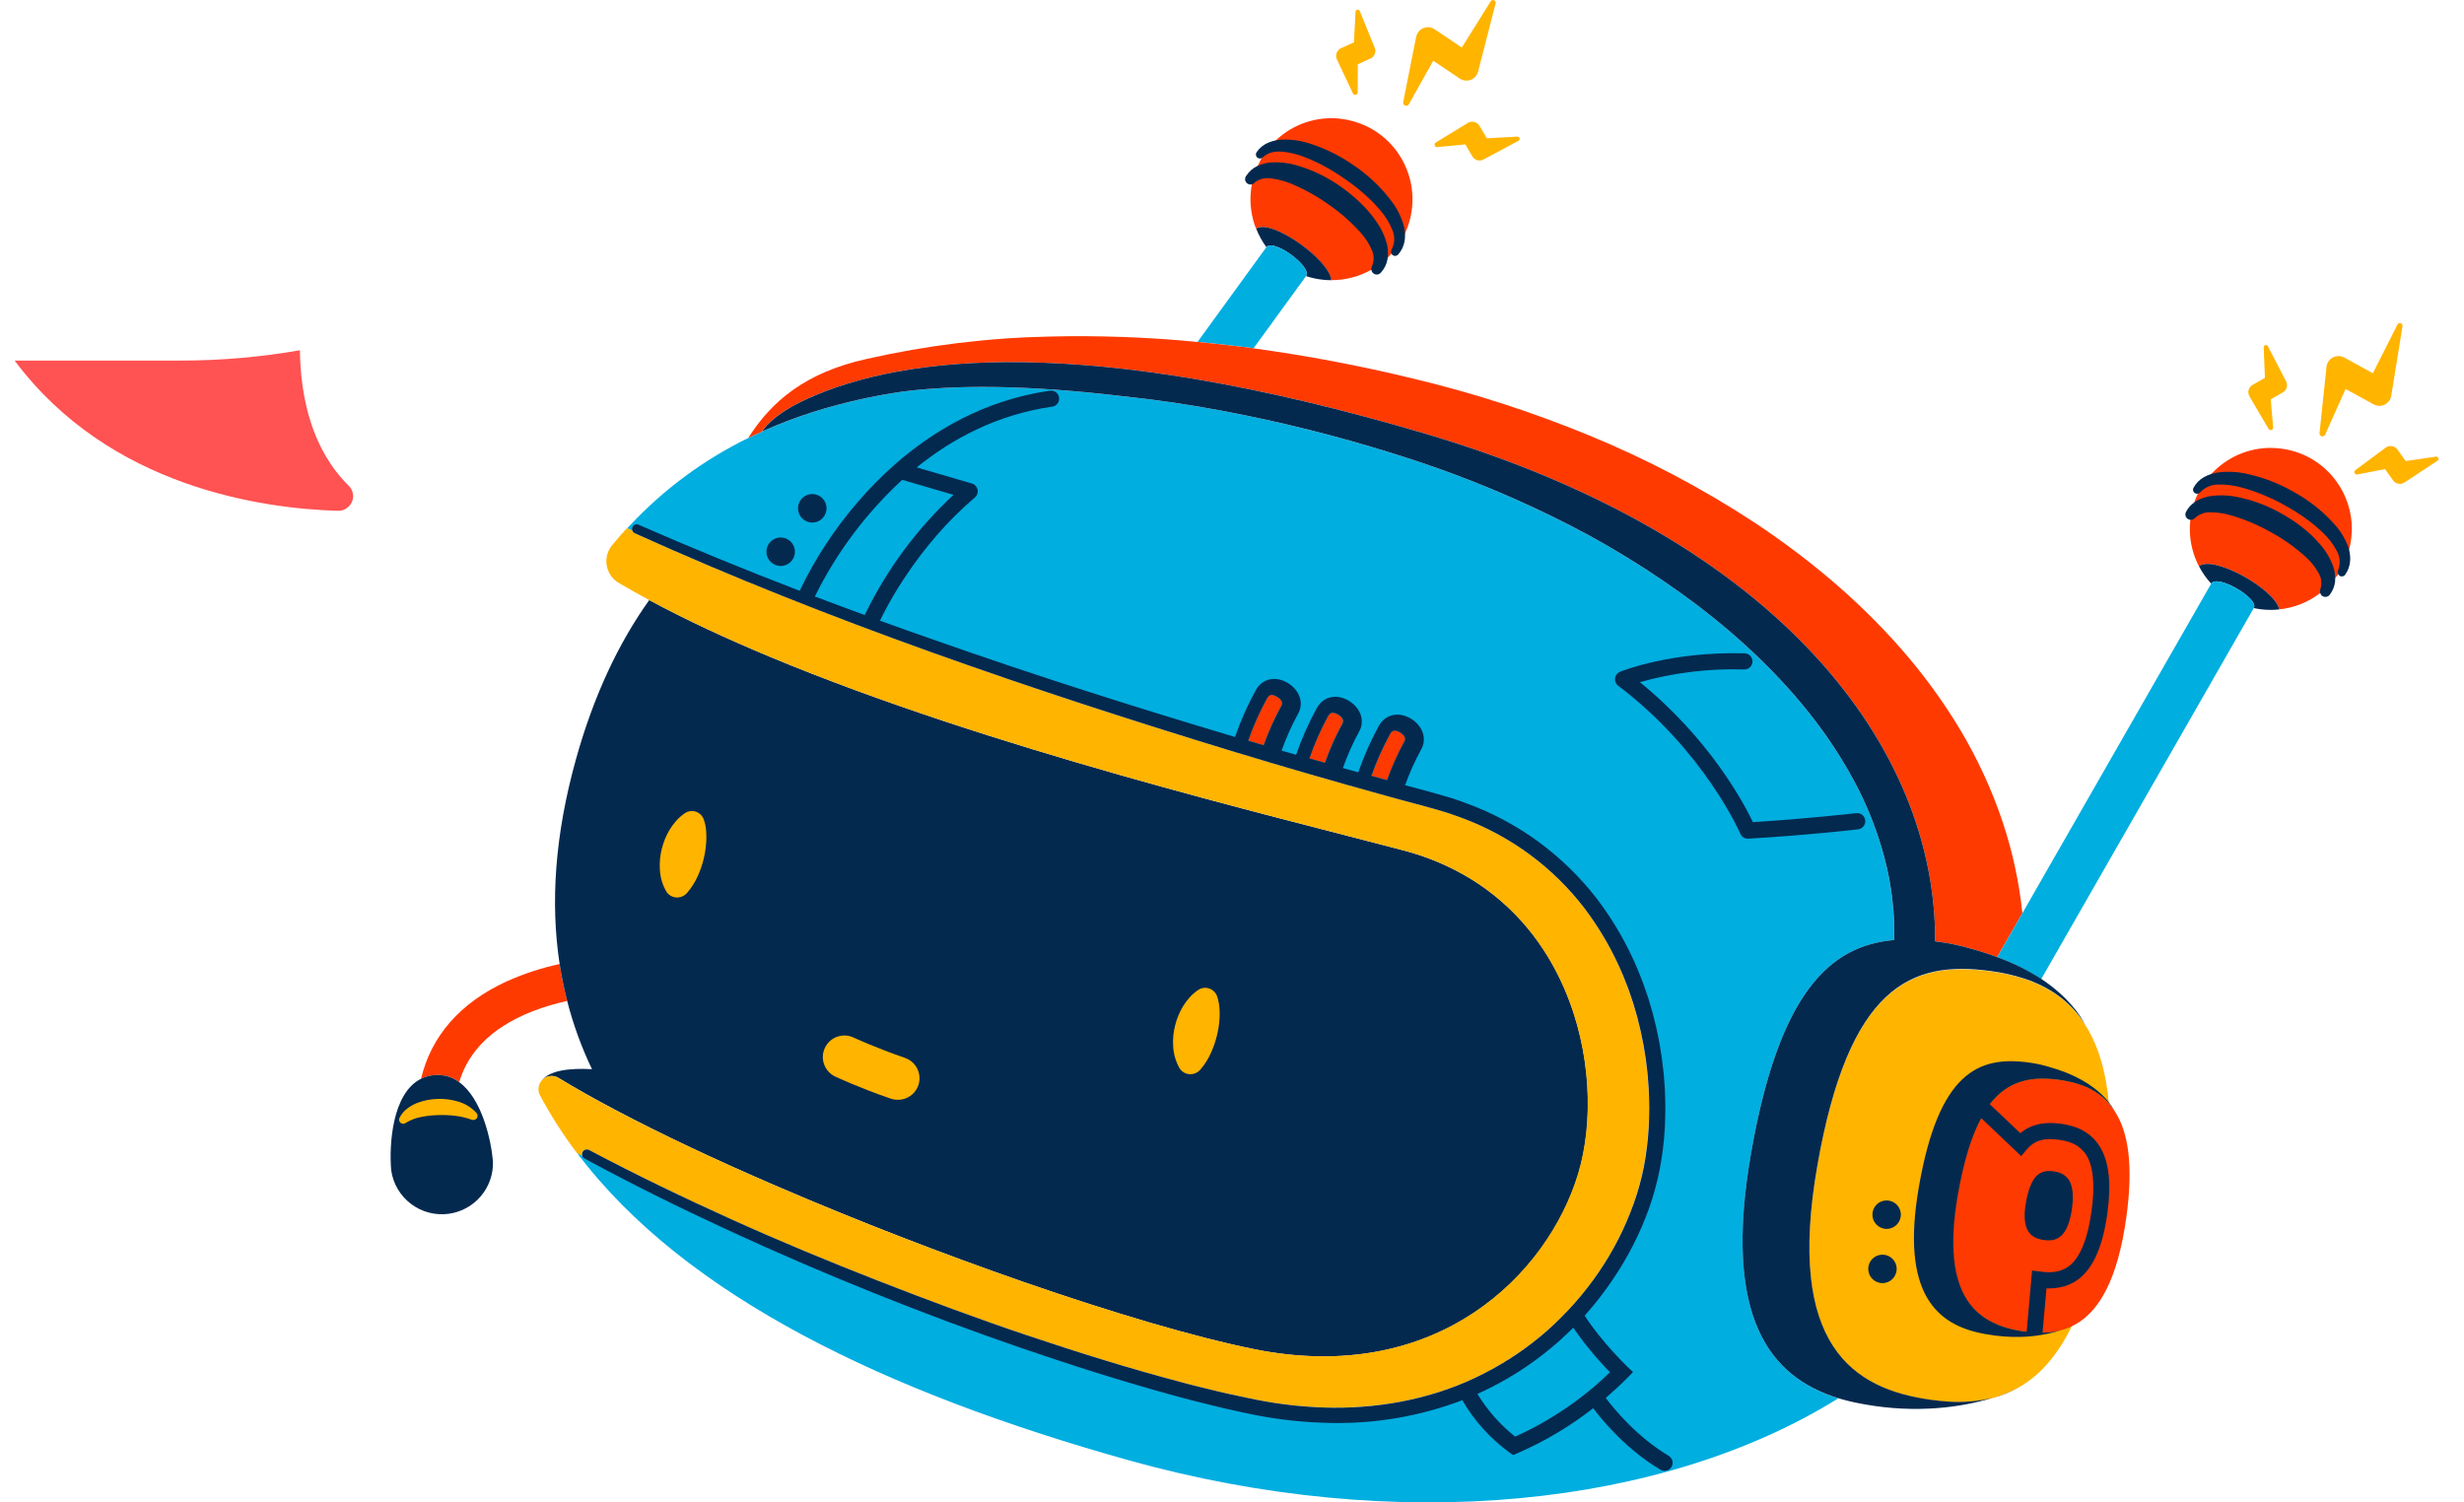 <svg width="82" height="50" viewBox="0 0 82 50" fill="none" xmlns="http://www.w3.org/2000/svg">
<path d="M44.604 3.95C43.821 3.863 43.038 4.125 42.465 4.666C42.286 4.839 42.13 5.034 42.003 5.248L41.994 5.253C41.946 5.336 41.905 5.422 41.861 5.509C41.77 5.702 41.704 5.905 41.665 6.114C41.651 6.187 41.639 6.262 41.631 6.338C41.583 6.768 41.641 7.203 41.798 7.606C42.313 7.266 44.252 8.655 44.298 9.324C44.767 9.327 45.229 9.208 45.637 8.977C45.838 8.869 46.022 8.732 46.183 8.571C46.217 8.538 46.251 8.503 46.284 8.468L46.303 8.448C46.483 8.248 46.634 8.024 46.75 7.782C47.384 6.433 46.805 4.825 45.456 4.191C45.186 4.065 44.897 3.983 44.601 3.951L44.604 3.95Z" fill="#FF3A00"/>
<path d="M43.464 9.189C43.646 9.249 43.834 9.29 44.025 9.31C44.118 9.32 44.211 9.325 44.304 9.325C44.258 8.656 42.319 7.265 41.804 7.607C41.89 7.828 42.005 8.036 42.146 8.227C42.369 7.92 43.683 8.887 43.464 9.189Z" fill="#04294F"/>
<path d="M41.718 11.591L43.464 9.189C43.683 8.887 42.369 7.92 42.143 8.227L39.854 11.379C40.239 11.415 40.623 11.456 41.006 11.501C41.248 11.527 41.481 11.558 41.718 11.591Z" fill="#00AEE0"/>
<path d="M75.572 14.906C74.82 14.905 74.101 15.22 73.592 15.774C73.408 15.966 73.257 16.187 73.144 16.428C73.099 16.521 73.06 16.616 73.026 16.714H73.031C72.963 16.904 72.917 17.102 72.893 17.302C72.882 17.403 72.876 17.503 72.876 17.604C72.875 18.037 72.979 18.464 73.18 18.847C73.655 18.453 75.733 19.625 75.85 20.28C76.347 20.23 76.819 20.041 77.214 19.737C77.7 19.301 77.936 19.076 78.171 18.311C78.563 16.875 77.717 15.394 76.281 15.002C76.051 14.94 75.813 14.908 75.574 14.907L75.572 14.906Z" fill="#FF3A00"/>
<path d="M73.18 18.845C73.289 19.055 73.426 19.25 73.587 19.424C73.778 19.095 75.188 19.914 75.004 20.237C75.19 20.278 75.381 20.298 75.572 20.297C75.665 20.298 75.758 20.293 75.851 20.282C75.731 19.619 73.656 18.454 73.18 18.845Z" fill="#04294F"/>
<path d="M16.854 32.664C15.319 33.37 14.347 34.48 14.012 35.902C14.15 35.834 14.299 35.793 14.451 35.781C14.748 35.753 15.043 35.836 15.282 36.014C15.762 34.408 17.335 33.657 18.875 33.311C18.773 32.911 18.688 32.505 18.624 32.083C18.015 32.214 17.422 32.408 16.854 32.664Z" fill="#FF3A00"/>
<path d="M17.937 36.124C17.937 36.12 17.937 36.117 17.937 36.114C17.937 36.117 17.937 36.12 17.937 36.124Z" fill="#04294F"/>
<path d="M52.064 32.904C51.446 31.471 50.433 30.159 48.939 29.244C48.242 28.822 47.488 28.504 46.699 28.3C42.368 27.155 32.981 24.925 25.636 21.864C24.196 21.264 22.834 20.632 21.606 19.971C20.578 21.41 19.753 23.165 19.167 25.27C18.466 27.785 18.313 30.046 18.624 32.083C18.688 32.502 18.773 32.911 18.875 33.311C19.075 34.094 19.352 34.854 19.701 35.583C18.96 35.541 18.261 35.618 18.004 35.991C18.137 35.803 18.393 35.752 18.588 35.873C19.143 36.211 19.765 36.561 20.441 36.919C22.023 37.758 23.901 38.639 25.904 39.499C28.546 40.637 31.401 41.739 34.069 42.666C37.052 43.7 39.801 44.513 41.758 44.905C47.84 46.125 51.521 42.402 52.528 39.061C53.034 37.369 52.976 35.011 52.064 32.904Z" fill="#04294F"/>
<path d="M51.853 44.659C51.174 45.258 50.421 45.767 49.614 46.177C49.466 46.252 49.317 46.322 49.166 46.39C49.496 46.934 49.921 47.415 50.42 47.811C51.589 47.286 52.658 46.561 53.577 45.669C53.128 45.21 52.719 44.715 52.355 44.186C52.191 44.349 52.024 44.505 51.853 44.659Z" fill="#00AEE0"/>
<path d="M31.729 16.471L30.021 15.973C28.823 17.077 27.838 18.393 27.118 19.855C27.669 20.065 28.222 20.27 28.776 20.472C29.503 18.967 30.504 17.61 31.729 16.471Z" fill="#00AEE0"/>
<path d="M63.037 31.285C63.059 30.363 62.949 29.442 62.712 28.55C62.496 27.729 62.19 26.934 61.8 26.18C61.395 25.399 60.922 24.656 60.385 23.959C59.297 22.54 57.955 21.261 56.473 20.134C54.966 19 53.353 18.013 51.656 17.189C49.935 16.347 48.151 15.642 46.319 15.081C44.467 14.502 42.583 14.032 40.676 13.672C39.578 13.467 38.474 13.305 37.362 13.188L37.28 13.178C34.056 12.799 31.786 12.82 30.09 13.027C29.064 13.172 28.05 13.401 27.061 13.712L27.041 13.719C26.47 13.9 25.911 14.114 25.365 14.359C25.223 14.422 25.082 14.488 24.941 14.557C23.449 15.28 22.103 16.27 20.969 17.48L20.872 17.583L21.052 17.662C21.035 17.623 21.035 17.579 21.052 17.541C21.055 17.533 21.059 17.526 21.064 17.519L26.936 19.97C26.936 19.97 34.784 22.847 36.304 23.291C37.824 23.734 48.574 26.933 48.574 26.933C48.574 26.933 54.866 28.992 55.135 36.077C55.404 43.162 49.427 48.182 42.148 46.915C34.869 45.647 21.062 39.481 19.488 38.485H19.384C19.381 38.477 19.378 38.47 19.376 38.462C19.318 38.433 19.262 38.402 19.206 38.373C22.818 43.171 29.558 46.352 37.506 48.583C46.567 51.125 55.411 50.129 61.178 46.537C58.914 45.834 57.315 43.867 58.279 38.365C59.203 33.061 60.882 31.469 63.037 31.285Z" fill="#00AEE0"/>
<path d="M19.384 38.338C19.426 38.26 19.523 38.231 19.601 38.272C21.158 39.097 22.746 39.861 24.348 40.585C25.951 41.309 27.582 41.985 29.223 42.626C30.863 43.267 32.515 43.88 34.184 44.443C35.854 45.005 37.535 45.528 39.233 45.98C39.657 46.099 40.085 46.195 40.51 46.302C40.724 46.357 40.938 46.399 41.152 46.445C41.366 46.492 41.58 46.541 41.794 46.581C42.647 46.751 43.514 46.84 44.383 46.846C46.11 46.855 47.846 46.5 49.379 45.712C50.147 45.322 50.863 44.836 51.508 44.265C51.828 43.979 52.132 43.675 52.416 43.353C52.701 43.03 52.965 42.69 53.206 42.333C53.691 41.623 54.082 40.853 54.371 40.042C54.512 39.638 54.624 39.225 54.705 38.804C54.784 38.382 54.837 37.954 54.862 37.525C54.886 37.094 54.886 36.663 54.862 36.233L54.838 35.91L54.826 35.748L54.807 35.588L54.769 35.267L54.718 34.947C54.703 34.84 54.682 34.734 54.66 34.629L54.596 34.312L54.519 33.997L54.48 33.841L54.434 33.685L54.345 33.375L54.24 33.069C54.175 32.864 54.088 32.666 54.012 32.464C53.68 31.67 53.25 30.92 52.732 30.232C51.681 28.86 50.261 27.814 48.639 27.216C48.437 27.145 48.237 27.063 48.029 27.008C47.82 26.952 47.618 26.883 47.402 26.829C46.975 26.713 46.548 26.6 46.123 26.481C44.419 26.012 42.721 25.521 41.031 25.007C37.65 23.98 34.287 22.889 30.96 21.693C27.633 20.497 24.342 19.202 21.12 17.745C21.084 17.728 21.055 17.697 21.04 17.66L20.861 17.581C20.693 17.764 20.529 17.952 20.37 18.146C20.076 18.504 20.128 19.032 20.486 19.326C20.519 19.353 20.555 19.378 20.592 19.4C20.916 19.592 21.252 19.781 21.599 19.967C22.828 20.629 24.19 21.26 25.629 21.86C32.974 24.922 42.361 27.152 46.692 28.297C47.481 28.5 48.235 28.818 48.931 29.241C50.426 30.155 51.439 31.47 52.057 32.9C52.969 35.008 53.027 37.365 52.517 39.058C51.509 42.4 47.829 46.122 41.747 44.902C39.79 44.51 37.042 43.697 34.058 42.663C31.396 41.741 28.543 40.637 25.901 39.502C23.901 38.641 22.023 37.761 20.437 36.922C19.762 36.563 19.139 36.213 18.585 35.876C18.39 35.754 18.134 35.806 18.001 35.994C17.973 36.031 17.952 36.073 17.938 36.117C17.938 36.12 17.938 36.123 17.938 36.126C17.905 36.236 17.917 36.354 17.972 36.454C18.331 37.125 18.741 37.767 19.2 38.374C19.256 38.404 19.313 38.434 19.37 38.463C19.358 38.421 19.362 38.376 19.384 38.338Z" fill="#FFB400"/>
<path d="M22.163 29.65C22.186 29.692 22.216 29.731 22.252 29.764C22.432 29.92 22.705 29.901 22.861 29.721C22.862 29.721 22.862 29.72 22.862 29.72L22.886 29.692C23.025 29.526 23.139 29.341 23.227 29.143C23.387 28.787 23.48 28.404 23.503 28.014C23.509 27.911 23.509 27.806 23.503 27.703C23.499 27.591 23.482 27.48 23.452 27.372L23.425 27.283C23.355 27.063 23.121 26.941 22.901 27.011C22.861 27.023 22.824 27.041 22.79 27.065C22.683 27.139 22.586 27.224 22.5 27.321C22.421 27.41 22.35 27.506 22.288 27.608C22.169 27.806 22.08 28.02 22.025 28.245C21.967 28.471 21.945 28.704 21.96 28.937C21.972 29.187 22.041 29.431 22.163 29.65Z" fill="#FFB400"/>
<path d="M27.798 35.83C27.83 35.845 28.595 36.202 29.639 36.562C29.714 36.588 29.792 36.601 29.872 36.601C30.267 36.608 30.594 36.294 30.601 35.898C30.607 35.582 30.406 35.3 30.105 35.203C29.144 34.872 28.422 34.537 28.404 34.529C28.044 34.361 27.617 34.517 27.45 34.877C27.283 35.236 27.439 35.663 27.798 35.83Z" fill="#FFB400"/>
<path d="M14.451 35.781C14.299 35.793 14.15 35.834 14.012 35.902C13.044 36.383 12.947 38.117 13.018 38.941C13.147 39.873 14.005 40.523 14.936 40.395C15.801 40.276 16.436 39.521 16.405 38.649C16.343 37.932 16.038 36.564 15.281 36.014C15.043 35.836 14.748 35.753 14.451 35.781Z" fill="#04294F"/>
<path d="M25.361 14.357C25.361 14.357 25.636 13.82 26.913 13.249C30.037 11.856 36.015 11.06 47.429 14.432C59.269 17.93 64.436 24.924 64.399 31.328L64.506 31.342C64.883 31.391 65.255 31.471 65.619 31.58C65.925 31.664 66.205 31.759 66.465 31.854L67.303 30.392C67.196 29.361 66.977 28.345 66.649 27.361C66.287 26.281 65.808 25.243 65.222 24.265C64.65 23.317 63.994 22.421 63.264 21.589C61.822 19.944 60.162 18.57 58.407 17.403C56.66 16.256 54.807 15.279 52.874 14.486C50.969 13.702 49.006 13.069 47.002 12.593C45.259 12.17 43.495 11.836 41.718 11.593C41.48 11.56 41.243 11.529 41.001 11.503C40.618 11.458 40.234 11.417 39.849 11.38C38.208 11.22 36.557 11.16 34.908 11.201C32.866 11.244 30.834 11.494 28.842 11.946C26.823 12.39 25.669 13.352 24.901 14.577L24.933 14.562C25.073 14.493 25.214 14.427 25.357 14.364L25.361 14.357Z" fill="#FF3A00"/>
<path d="M73.587 19.424L67.303 30.392L66.465 31.854C66.979 32.043 67.47 32.289 67.928 32.588L75.004 20.237C75.189 19.914 73.778 19.095 73.587 19.424Z" fill="#00AEE0"/>
<path d="M67.182 46.17C66.904 46.314 66.614 46.432 66.315 46.524C66.619 46.445 66.91 46.326 67.182 46.17Z" fill="#04294F"/>
<path d="M70.178 36.681C70.074 35.573 69.797 34.734 69.389 34.102C68.885 33.319 68.182 32.848 67.365 32.58C66.995 32.46 66.615 32.375 66.23 32.326C63.589 31.968 61.519 32.85 60.476 38.809C59.432 44.768 61.64 46.236 64.284 46.601C64.463 46.626 64.649 46.645 64.83 46.656C65.326 46.691 65.824 46.649 66.306 46.531H66.314C66.613 46.44 66.903 46.321 67.18 46.177C67.854 45.791 68.452 45.147 68.944 44.145C70.631 40.597 70.178 36.681 70.178 36.681Z" fill="#FFB400"/>
<path d="M70.386 36.994L70.38 36.985C70.322 36.893 70.256 36.806 70.183 36.725C69.917 36.427 69.574 36.207 69.193 36.088C69.056 36.042 68.916 36.006 68.774 35.98C68.693 35.963 68.611 35.95 68.526 35.937C67.631 35.816 66.841 35.937 66.219 36.749C66.103 36.89 66.004 37.044 65.924 37.209L65.757 38.4L67.436 44.321C67.436 44.321 67.335 44.37 67.973 44.352C68.189 44.349 68.404 44.319 68.613 44.263H68.622C68.734 44.225 68.843 44.182 68.95 44.133C68.999 44.112 69.04 44.09 69.085 44.067C69.864 43.619 70.474 42.585 70.763 40.511C71.004 38.773 70.824 37.676 70.386 36.994Z" fill="#FF3A00"/>
<path d="M67.701 44.347L67.486 44.327C67.557 44.339 67.63 44.339 67.701 44.347Z" fill="#FF3A00"/>
<path d="M67.356 44.312H67.385L67.436 44.317L67.615 42.281L67.911 42.318C67.969 42.326 68.025 42.331 68.077 42.334C68.225 42.346 68.374 42.333 68.518 42.296C68.574 42.278 68.628 42.256 68.681 42.232C68.707 42.22 68.727 42.211 68.746 42.2C69.165 41.96 69.452 41.323 69.593 40.31C69.715 39.44 69.654 38.807 69.414 38.429L69.404 38.414C69.377 38.374 69.348 38.336 69.315 38.301C69.189 38.163 69.029 38.06 68.85 38.006C68.78 37.983 68.709 37.965 68.637 37.951C68.593 37.942 68.547 37.936 68.505 37.929C68 37.86 67.691 37.954 67.437 38.255L67.254 38.473L65.924 37.209C65.609 37.793 65.347 38.612 65.149 39.743C64.54 43.221 65.818 44.092 67.356 44.312ZM68.341 38.981L68.408 38.992C68.447 38.999 68.486 39.009 68.523 39.022C68.626 39.054 68.719 39.114 68.792 39.195C68.811 39.217 68.829 39.241 68.845 39.266C68.965 39.453 69.014 39.753 68.948 40.227C68.869 40.794 68.702 41.077 68.49 41.199L68.452 41.217C68.427 41.229 68.397 41.241 68.363 41.252C68.281 41.273 68.197 41.281 68.114 41.275L68.024 41.267H68.016C67.596 41.206 67.247 40.968 67.413 40.018C67.58 39.068 67.918 38.923 68.342 38.981H68.341Z" fill="#FF3A00"/>
<path d="M68.622 44.26C68.733 44.228 68.841 44.187 68.946 44.138C68.992 44.116 69.035 44.091 69.085 44.065C69.043 44.087 68.995 44.109 68.949 44.131C68.843 44.179 68.733 44.223 68.622 44.26Z" fill="#04294F"/>
<path d="M68.745 35.691C68.563 35.62 68.377 35.558 68.188 35.506L68.129 35.489C67.99 35.448 67.849 35.415 67.706 35.39C67.643 35.379 67.582 35.37 67.519 35.361C65.84 35.132 64.525 35.695 63.862 39.481C63.235 43.072 64.464 44.098 66.022 44.389C66.047 44.394 66.072 44.399 66.097 44.402C66.481 44.473 66.871 44.503 67.261 44.492C67.721 44.48 68.176 44.403 68.614 44.263C68.405 44.319 68.19 44.349 67.974 44.352L68.106 42.877C68.3 42.886 68.494 42.865 68.681 42.813H68.691C68.765 42.789 68.837 42.761 68.908 42.728C68.944 42.713 68.975 42.697 69.012 42.677C69.597 42.342 69.962 41.594 70.13 40.392C70.271 39.38 70.188 38.648 69.875 38.152L69.859 38.127C69.819 38.064 69.774 38.004 69.725 37.948C69.537 37.739 69.296 37.585 69.028 37.5C68.936 37.469 68.843 37.445 68.748 37.427C68.696 37.417 68.642 37.408 68.587 37.4C68.212 37.35 67.691 37.335 67.235 37.712L66.219 36.749C66.841 35.943 67.626 35.816 68.526 35.937C68.611 35.95 68.693 35.963 68.774 35.98C68.916 36.006 69.056 36.042 69.193 36.088C69.574 36.206 69.916 36.424 70.183 36.72C70.256 36.802 70.322 36.889 70.38 36.981C70.322 36.875 70.254 36.775 70.178 36.681C69.948 36.392 69.52 35.998 68.745 35.691ZM67.264 38.475L67.448 38.257C67.702 37.956 68.011 37.862 68.516 37.931C68.56 37.937 68.605 37.944 68.647 37.953C68.72 37.967 68.791 37.985 68.861 38.008C69.04 38.062 69.2 38.164 69.325 38.303C69.358 38.338 69.388 38.376 69.415 38.416L69.425 38.431C69.665 38.811 69.726 39.444 69.604 40.312C69.463 41.325 69.176 41.962 68.757 42.202C68.738 42.212 68.717 42.222 68.692 42.234C68.639 42.258 68.585 42.279 68.529 42.297C68.385 42.335 68.236 42.348 68.088 42.336C68.036 42.336 67.98 42.328 67.922 42.32L67.626 42.283L67.446 44.319L67.395 44.314H67.367C65.829 44.094 64.551 43.223 65.16 39.746C65.358 38.614 65.619 37.796 65.934 37.212L67.264 38.475Z" fill="#04294F"/>
<path d="M66.465 31.854C66.205 31.756 65.927 31.664 65.619 31.58C65.255 31.471 64.883 31.391 64.506 31.342L64.399 31.328C64.436 24.924 59.269 17.93 47.429 14.432C36.015 11.06 30.037 11.856 26.918 13.249C25.641 13.818 25.366 14.357 25.366 14.357C25.912 14.112 26.471 13.898 27.041 13.717L27.061 13.71C28.051 13.399 29.064 13.17 30.091 13.025C31.787 12.817 34.052 12.797 37.281 13.176L37.363 13.186C38.474 13.302 39.578 13.464 40.677 13.671C42.584 14.03 44.468 14.5 46.32 15.079C48.151 15.64 49.936 16.345 51.657 17.187C53.354 18.012 54.967 18.999 56.475 20.134C57.957 21.261 59.299 22.54 60.387 23.959C60.923 24.656 61.397 25.399 61.802 26.18C62.191 26.934 62.497 27.729 62.714 28.55C62.951 29.442 63.06 30.363 63.039 31.285C60.884 31.465 59.205 33.062 58.277 38.361C57.312 43.863 58.911 45.83 61.175 46.532C61.417 46.606 61.663 46.665 61.911 46.711C61.969 46.723 62.027 46.734 62.085 46.743C63.77 47.04 65.274 46.844 66.31 46.52C65.827 46.639 65.329 46.681 64.834 46.645C64.655 46.634 64.475 46.615 64.287 46.59C61.646 46.232 59.436 44.762 60.479 38.798C61.523 32.834 63.592 31.954 66.234 32.315C66.619 32.364 66.999 32.449 67.368 32.569C68.185 32.837 68.891 33.309 69.393 34.092C69.234 33.802 68.841 33.181 67.93 32.577C67.47 32.282 66.979 32.039 66.465 31.854Z" fill="#04294F"/>
<path d="M25.98 18.836C26.242 18.836 26.454 18.624 26.454 18.362C26.454 18.1 26.242 17.888 25.98 17.888C25.718 17.888 25.506 18.1 25.506 18.362C25.506 18.624 25.718 18.836 25.98 18.836Z" fill="#04294F"/>
<path d="M62.785 40.898C63.047 40.898 63.259 40.686 63.259 40.425C63.259 40.163 63.047 39.951 62.785 39.951C62.524 39.951 62.312 40.163 62.312 40.425C62.312 40.686 62.524 40.898 62.785 40.898Z" fill="#04294F"/>
<path d="M62.647 42.703C62.908 42.703 63.12 42.491 63.12 42.229C63.12 41.968 62.908 41.756 62.647 41.756C62.385 41.756 62.173 41.968 62.173 42.229C62.173 42.491 62.385 42.703 62.647 42.703Z" fill="#04294F"/>
<path d="M27.032 16.442C26.77 16.441 26.557 16.653 26.557 16.916C26.556 17.178 26.768 17.39 27.031 17.391C27.293 17.392 27.506 17.179 27.506 16.917C27.506 16.917 27.506 16.916 27.506 16.916C27.506 16.654 27.294 16.442 27.032 16.442Z" fill="#04294F"/>
<path d="M39.243 35.532C39.267 35.575 39.297 35.613 39.333 35.646C39.514 35.802 39.786 35.782 39.943 35.602L39.966 35.575C40.105 35.409 40.219 35.224 40.306 35.026C40.386 34.849 40.449 34.664 40.495 34.476C40.543 34.286 40.573 34.092 40.585 33.896C40.591 33.793 40.591 33.689 40.585 33.585C40.58 33.473 40.563 33.362 40.534 33.254L40.507 33.164C40.494 33.126 40.476 33.089 40.452 33.055C40.321 32.865 40.061 32.817 39.871 32.948C39.764 33.021 39.667 33.107 39.582 33.204C39.503 33.292 39.432 33.388 39.37 33.49C39.251 33.688 39.162 33.903 39.107 34.127C39.049 34.353 39.027 34.586 39.042 34.819C39.054 35.069 39.123 35.312 39.243 35.532Z" fill="#FFB400"/>
<path d="M58.167 27.911H58.183C60.213 27.793 61.82 27.602 61.836 27.6C61.984 27.582 62.09 27.448 62.073 27.299C62.055 27.151 61.921 27.045 61.772 27.062C61.757 27.062 60.26 27.241 58.335 27.361C58.036 26.734 56.896 24.59 54.573 22.703C55.701 22.385 56.871 22.243 58.042 22.28H58.05C58.198 22.282 58.32 22.164 58.322 22.015C58.324 21.867 58.206 21.745 58.057 21.743C55.605 21.676 53.98 22.331 53.912 22.358C53.775 22.415 53.709 22.572 53.765 22.709C53.783 22.753 53.813 22.792 53.852 22.821C56.708 24.979 57.906 27.72 57.917 27.747C57.96 27.848 58.058 27.912 58.167 27.911Z" fill="#04294F"/>
<path d="M42.055 24.803C42.214 24.35 42.41 23.911 42.64 23.491C42.714 23.361 42.611 23.254 42.482 23.181C42.353 23.107 42.247 23.096 42.174 23.224C41.922 23.682 41.709 24.159 41.537 24.651L42.055 24.803Z" fill="#FF3A00"/>
<path d="M44.672 24.084C44.746 23.955 44.644 23.848 44.515 23.774C44.386 23.701 44.279 23.689 44.206 23.818C43.955 24.274 43.743 24.75 43.571 25.241L44.09 25.388C44.249 24.939 44.443 24.503 44.672 24.084Z" fill="#FF3A00"/>
<path d="M46.736 24.678C46.809 24.549 46.706 24.442 46.577 24.368C46.448 24.295 46.343 24.283 46.269 24.412C46.022 24.864 45.812 25.335 45.642 25.821L46.163 25.965C46.319 25.521 46.51 25.091 46.736 24.678Z" fill="#FF3A00"/>
<path d="M68.021 41.269H68.029L68.118 41.277C68.202 41.284 68.286 41.276 68.367 41.255C68.4 41.243 68.43 41.231 68.457 41.22L68.494 41.201C68.707 41.079 68.873 40.796 68.953 40.229C69.018 39.756 68.969 39.456 68.85 39.268C68.834 39.243 68.816 39.22 68.796 39.198C68.724 39.117 68.631 39.057 68.528 39.025C68.49 39.012 68.452 39.002 68.413 38.995L68.346 38.983C67.922 38.926 67.59 39.068 67.422 40.023C67.255 40.979 67.601 41.209 68.021 41.269Z" fill="#04294F"/>
<path d="M77.65 18.857C77.55 18.58 77.398 18.324 77.202 18.105C77.021 17.895 76.819 17.704 76.599 17.535C76.383 17.369 76.156 17.219 75.918 17.087C75.442 16.816 74.925 16.627 74.388 16.527C74.103 16.474 73.811 16.47 73.525 16.516C73.37 16.544 73.22 16.599 73.084 16.678C73.066 16.689 73.049 16.702 73.032 16.715C72.911 16.797 72.814 16.908 72.748 17.037C72.702 17.125 72.735 17.233 72.823 17.279C72.846 17.291 72.872 17.299 72.898 17.3C72.951 17.304 73.003 17.285 73.041 17.247L73.054 17.234C73.199 17.103 73.391 17.036 73.586 17.05C73.812 17.054 74.037 17.088 74.253 17.152C74.714 17.288 75.157 17.476 75.575 17.713C75.995 17.941 76.386 18.219 76.74 18.541C76.904 18.69 77.043 18.864 77.153 19.057C77.256 19.221 77.281 19.422 77.221 19.605L77.215 19.62C77.202 19.659 77.202 19.7 77.215 19.739C77.226 19.774 77.248 19.805 77.276 19.828C77.357 19.889 77.472 19.874 77.533 19.793C77.635 19.661 77.697 19.503 77.712 19.336C77.714 19.307 77.714 19.277 77.712 19.247C77.712 19.115 77.691 18.983 77.65 18.857Z" fill="#04294F"/>
<path d="M77.661 17.416C77.271 16.988 76.811 16.629 76.302 16.353C75.8 16.068 75.255 15.865 74.69 15.752C74.395 15.693 74.092 15.684 73.794 15.726C73.726 15.738 73.659 15.754 73.593 15.774C73.506 15.799 73.422 15.835 73.343 15.881C73.198 15.963 73.078 16.084 72.999 16.231C72.963 16.297 72.987 16.38 73.054 16.416C73.082 16.431 73.115 16.436 73.146 16.429C73.176 16.423 73.204 16.408 73.223 16.384L73.229 16.379C73.387 16.211 73.609 16.119 73.84 16.126C74.092 16.122 74.344 16.154 74.588 16.221C74.841 16.288 75.089 16.372 75.33 16.476C75.576 16.576 75.815 16.692 76.046 16.823C76.279 16.95 76.503 17.09 76.717 17.244C76.93 17.395 77.131 17.561 77.318 17.743C77.499 17.914 77.651 18.114 77.766 18.335C77.88 18.534 77.895 18.774 77.809 18.986V18.992C77.793 19.03 77.795 19.073 77.814 19.108C77.824 19.128 77.838 19.146 77.856 19.159C77.918 19.202 78.003 19.187 78.046 19.126C78.143 18.99 78.2 18.831 78.211 18.665C78.219 18.546 78.208 18.428 78.179 18.313C78.168 18.27 78.157 18.223 78.142 18.186C78.033 17.901 77.869 17.639 77.661 17.416Z" fill="#04294F"/>
<path d="M41.76 6.067C41.917 5.952 42.115 5.905 42.308 5.939C42.532 5.967 42.752 6.024 42.961 6.11C43.404 6.294 43.824 6.528 44.215 6.806C44.61 7.077 44.971 7.395 45.29 7.752C45.437 7.918 45.558 8.105 45.648 8.308C45.733 8.482 45.737 8.684 45.658 8.861L45.651 8.875C45.619 8.947 45.635 9.031 45.691 9.086C45.761 9.155 45.875 9.155 45.944 9.084C45.946 9.082 45.948 9.08 45.95 9.078C46.064 8.957 46.141 8.806 46.173 8.642C46.173 8.618 46.18 8.595 46.183 8.571C46.199 8.434 46.193 8.296 46.164 8.161C46.095 7.875 45.971 7.606 45.799 7.367C45.642 7.14 45.462 6.93 45.262 6.74C45.066 6.552 44.856 6.379 44.635 6.222C44.189 5.903 43.692 5.661 43.166 5.506C42.888 5.423 42.598 5.389 42.309 5.404C42.156 5.415 42.007 5.453 41.866 5.515L41.853 5.52C41.701 5.59 41.572 5.701 41.481 5.842C41.415 5.917 41.422 6.03 41.496 6.096C41.57 6.162 41.684 6.156 41.75 6.082L41.76 6.067Z" fill="#04294F"/>
<path d="M42.026 5.234C42.189 5.078 42.417 5.03 42.66 5.047C42.912 5.069 43.159 5.127 43.394 5.22C43.639 5.313 43.877 5.423 44.106 5.55C44.337 5.677 44.562 5.818 44.777 5.971C44.996 6.12 45.206 6.284 45.404 6.46C45.601 6.631 45.783 6.818 45.951 7.018C46.114 7.208 46.244 7.422 46.336 7.654C46.428 7.864 46.419 8.105 46.31 8.306V8.312C46.286 8.354 46.286 8.405 46.31 8.447C46.317 8.46 46.326 8.473 46.337 8.483C46.395 8.533 46.481 8.527 46.531 8.47C46.531 8.47 46.531 8.47 46.531 8.469C46.641 8.345 46.715 8.192 46.743 8.028C46.758 7.946 46.763 7.863 46.758 7.781C46.754 7.701 46.743 7.622 46.724 7.544C46.648 7.25 46.515 6.974 46.334 6.73C45.99 6.264 45.57 5.859 45.093 5.531C44.622 5.195 44.101 4.936 43.549 4.764C43.263 4.675 42.963 4.634 42.663 4.645C42.598 4.649 42.534 4.657 42.471 4.669C42.377 4.685 42.285 4.713 42.198 4.752C42.044 4.818 41.913 4.926 41.819 5.064C41.783 5.117 41.788 5.188 41.832 5.235C41.877 5.281 41.947 5.29 42.001 5.256C42.01 5.251 42.019 5.246 42.027 5.24L42.026 5.234Z" fill="#04294F"/>
<path d="M46.749 3.508C46.797 3.536 46.859 3.519 46.886 3.47C46.886 3.47 46.886 3.47 46.886 3.47L47.697 2.022L48.529 2.58L48.584 2.617C48.621 2.642 48.662 2.66 48.706 2.671C48.918 2.726 49.135 2.598 49.19 2.385C49.19 2.385 49.19 2.385 49.19 2.384L49.769 0.125C49.788 0.08 49.767 0.027 49.721 0.007C49.675 -0.012 49.623 0.009 49.603 0.055L48.648 1.582L47.798 1.01L47.741 0.972C47.697 0.943 47.649 0.923 47.598 0.913C47.381 0.87 47.171 1.011 47.128 1.227L46.697 3.4C46.688 3.444 46.709 3.488 46.749 3.508Z" fill="#FFB400"/>
<path d="M45.026 3.112C45.046 3.154 45.095 3.171 45.136 3.151C45.165 3.138 45.183 3.109 45.183 3.078L45.187 2.139L45.546 1.977L45.608 1.948C45.744 1.886 45.807 1.728 45.75 1.59L45.254 0.371C45.24 0.333 45.198 0.313 45.16 0.327C45.131 0.338 45.112 0.365 45.111 0.395L45.059 1.41L44.691 1.576L44.626 1.607C44.486 1.673 44.426 1.839 44.492 1.979C44.492 1.979 44.492 1.979 44.492 1.979L45.026 3.112Z" fill="#FFB400"/>
<path d="M49.269 4.244L49.233 4.182C49.151 4.051 48.979 4.011 48.848 4.092C48.848 4.092 48.848 4.092 48.848 4.092L47.78 4.743C47.754 4.761 47.739 4.791 47.741 4.822C47.746 4.867 47.785 4.9 47.83 4.896L48.765 4.806L48.963 5.145L48.999 5.205C49.075 5.333 49.238 5.378 49.369 5.308L50.533 4.686C50.559 4.673 50.574 4.646 50.573 4.617C50.571 4.576 50.536 4.545 50.495 4.547L49.48 4.602L49.269 4.244Z" fill="#FFB400"/>
<path d="M77.247 14.513C77.298 14.536 77.357 14.514 77.38 14.464C77.38 14.463 77.381 14.463 77.381 14.462L78.059 12.947L78.938 13.427L78.997 13.459C79.19 13.564 79.431 13.492 79.536 13.299C79.557 13.26 79.572 13.217 79.579 13.172L79.951 10.871C79.966 10.823 79.94 10.773 79.893 10.757C79.846 10.742 79.795 10.768 79.779 10.815L78.967 12.422L78.071 11.93L78.011 11.898C77.966 11.873 77.915 11.857 77.864 11.852C77.644 11.829 77.448 11.988 77.424 12.207C77.424 12.208 77.424 12.21 77.424 12.211L77.192 14.414C77.188 14.455 77.21 14.495 77.247 14.513Z" fill="#FFB400"/>
<path d="M75.496 14.273C75.512 14.301 75.542 14.316 75.573 14.314C75.619 14.31 75.653 14.27 75.649 14.225C75.649 14.225 75.649 14.224 75.649 14.224L75.568 13.289L75.909 13.095L75.97 13.06C76.1 12.987 76.147 12.824 76.079 12.691L75.473 11.523C75.46 11.497 75.434 11.482 75.405 11.483C75.365 11.485 75.333 11.519 75.334 11.559V11.559L75.375 12.575L75.024 12.775L74.961 12.811C74.828 12.889 74.784 13.06 74.862 13.193C74.862 13.194 74.862 13.194 74.862 13.194L75.496 14.273Z" fill="#FFB400"/>
<path d="M81.066 15.198L80.06 15.344L79.824 15.016L79.782 14.957C79.69 14.833 79.515 14.807 79.391 14.899L78.386 15.645C78.349 15.672 78.341 15.723 78.367 15.759C78.386 15.786 78.419 15.798 78.45 15.791L79.372 15.612L79.6 15.931L79.642 15.989C79.729 16.109 79.895 16.139 80.02 16.057L81.119 15.333C81.142 15.317 81.155 15.289 81.151 15.261C81.146 15.221 81.109 15.192 81.069 15.197C81.068 15.197 81.067 15.197 81.066 15.198Z" fill="#FFB400"/>
<path d="M21.125 17.747C24.349 19.205 27.638 20.503 30.965 21.696C34.291 22.888 37.654 23.979 41.035 25.009C42.725 25.523 44.422 26.014 46.127 26.484C46.553 26.603 46.98 26.716 47.406 26.831C47.623 26.887 47.825 26.95 48.033 27.01C48.241 27.07 48.442 27.147 48.644 27.219C50.266 27.817 51.685 28.862 52.736 30.235C53.254 30.922 53.684 31.672 54.016 32.467C54.092 32.668 54.18 32.866 54.245 33.071L54.349 33.378L54.439 33.688L54.485 33.843L54.523 34L54.6 34.315L54.665 34.632C54.687 34.737 54.708 34.843 54.723 34.95L54.774 35.269L54.812 35.591L54.83 35.751L54.843 35.912L54.867 36.236C54.89 36.666 54.89 37.097 54.867 37.527C54.842 37.956 54.79 38.383 54.711 38.806C54.629 39.225 54.517 39.637 54.374 40.039C54.086 40.85 53.695 41.62 53.21 42.331C52.967 42.688 52.702 43.029 52.416 43.353C52.131 43.676 51.827 43.981 51.507 44.268C50.861 44.838 50.146 45.324 49.377 45.714C47.844 46.503 46.108 46.857 44.382 46.849C43.514 46.841 42.649 46.751 41.798 46.581C41.584 46.541 41.37 46.491 41.156 46.445C40.942 46.4 40.728 46.356 40.515 46.302C40.09 46.195 39.661 46.099 39.238 45.98C37.536 45.528 35.858 45.004 34.189 44.443C32.52 43.881 30.867 43.267 29.227 42.626C27.587 41.985 25.958 41.31 24.353 40.585C22.748 39.859 21.159 39.097 19.606 38.272C19.528 38.231 19.431 38.26 19.388 38.338C19.368 38.375 19.363 38.419 19.376 38.461C19.387 38.502 19.416 38.537 19.454 38.557C21.009 39.402 22.596 40.185 24.201 40.927C25.806 41.67 27.428 42.368 29.068 43.027C30.708 43.687 32.365 44.306 34.039 44.88C35.713 45.453 37.4 45.99 39.111 46.455C39.536 46.577 39.97 46.677 40.399 46.787C40.614 46.844 40.831 46.888 41.048 46.937C41.265 46.986 41.481 47.035 41.701 47.078C42.582 47.256 43.478 47.349 44.377 47.358C45.841 47.377 47.295 47.12 48.664 46.6C49.061 47.285 49.598 47.878 50.238 48.343L50.359 48.425L50.493 48.366C51.396 47.976 52.245 47.472 53.02 46.866C53.349 47.304 54.137 48.246 55.259 48.914C55.301 48.939 55.348 48.952 55.396 48.951C55.545 48.951 55.665 48.83 55.664 48.682C55.664 48.588 55.615 48.501 55.534 48.452C54.486 47.825 53.733 46.917 53.438 46.524C53.683 46.313 53.922 46.092 54.154 45.859L54.346 45.664L54.149 45.476C54.14 45.467 53.28 44.638 52.737 43.785C52.762 43.757 52.789 43.729 52.814 43.696C53.114 43.355 53.392 42.996 53.646 42.621C54.157 41.876 54.571 41.069 54.878 40.219C55.029 39.79 55.149 39.35 55.236 38.904C55.32 38.46 55.376 38.011 55.403 37.56C55.427 37.109 55.427 36.657 55.403 36.206L55.377 35.868L55.363 35.7L55.343 35.533L55.302 35.197L55.249 34.863C55.232 34.751 55.211 34.641 55.188 34.529L55.12 34.198L55.038 33.87L54.997 33.705L54.949 33.543L54.854 33.219L54.743 32.898C54.675 32.684 54.583 32.477 54.502 32.265C54.152 31.43 53.697 30.641 53.15 29.919C52.594 29.2 51.941 28.562 51.211 28.023C50.479 27.487 49.675 27.056 48.824 26.743C48.611 26.667 48.4 26.583 48.183 26.525C47.965 26.467 47.747 26.394 47.537 26.34L46.76 26.133C46.906 25.724 47.084 25.328 47.292 24.949C47.513 24.562 47.32 24.126 46.934 23.905C46.548 23.684 46.113 23.763 45.892 24.149C45.619 24.647 45.388 25.167 45.201 25.704L44.69 25.56C44.836 25.145 45.016 24.742 45.227 24.355C45.448 23.968 45.256 23.533 44.869 23.311C44.482 23.09 44.048 23.169 43.827 23.555C43.553 24.056 43.32 24.579 43.133 25.119L42.651 24.98C42.799 24.559 42.982 24.152 43.196 23.761C43.416 23.374 43.224 22.939 42.837 22.718C42.451 22.496 42.016 22.575 41.796 22.961C41.52 23.462 41.288 23.986 41.101 24.527C37.745 23.527 34.407 22.467 31.103 21.302C30.495 21.091 29.889 20.876 29.284 20.657C29.515 20.171 30.537 18.177 32.443 16.555C32.557 16.459 32.571 16.29 32.475 16.177C32.441 16.136 32.395 16.107 32.345 16.092L30.507 15.555C31.682 14.604 33.174 13.801 35.005 13.535C35.153 13.521 35.261 13.389 35.246 13.241C35.231 13.094 35.099 12.986 34.952 13.001C34.944 13.001 34.935 13.002 34.927 13.004C32.742 13.32 31.033 14.357 29.786 15.452C29.77 15.463 29.755 15.476 29.742 15.491C29.325 15.862 28.932 16.26 28.568 16.683C27.785 17.583 27.127 18.585 26.612 19.662C24.808 18.97 23.021 18.237 21.25 17.463C21.172 17.428 21.081 17.463 21.046 17.541C21.029 17.579 21.028 17.623 21.044 17.662C21.058 17.7 21.088 17.73 21.125 17.747ZM53.579 45.669C52.66 46.561 51.591 47.286 50.422 47.811C49.923 47.415 49.498 46.934 49.168 46.39C49.318 46.322 49.467 46.252 49.616 46.176C50.423 45.767 51.176 45.258 51.855 44.659C52.026 44.505 52.194 44.349 52.356 44.186C52.72 44.715 53.13 45.21 53.579 45.669ZM46.27 24.412C46.343 24.283 46.449 24.295 46.578 24.368C46.707 24.442 46.81 24.547 46.736 24.678C46.509 25.091 46.316 25.521 46.16 25.965L45.637 25.821C45.809 25.335 46.02 24.864 46.27 24.412ZM44.21 23.818C44.283 23.689 44.389 23.701 44.519 23.774C44.648 23.848 44.75 23.953 44.676 24.084C44.447 24.503 44.252 24.939 44.094 25.388L43.575 25.241C43.745 24.75 43.956 24.274 44.204 23.818H44.21ZM42.178 23.224C42.252 23.096 42.357 23.107 42.486 23.181C42.615 23.254 42.718 23.36 42.645 23.491C42.413 23.911 42.215 24.35 42.055 24.803L41.537 24.651C41.71 24.159 41.923 23.682 42.175 23.224H42.178ZM30.025 15.97L31.732 16.468C30.507 17.606 29.505 18.963 28.777 20.468C28.222 20.266 27.669 20.06 27.118 19.851C27.838 18.391 28.823 17.076 30.021 15.973L30.025 15.97Z" fill="#04294F"/>
<path d="M13.866 36.713C13.809 36.736 13.754 36.763 13.701 36.794C13.647 36.824 13.595 36.858 13.547 36.898C13.442 36.977 13.357 37.079 13.299 37.197C13.262 37.263 13.287 37.346 13.353 37.383C13.398 37.407 13.453 37.405 13.495 37.376L13.52 37.361C13.672 37.269 13.839 37.206 14.014 37.174C14.199 37.137 14.387 37.116 14.576 37.111C14.766 37.104 14.956 37.112 15.144 37.134C15.333 37.156 15.518 37.2 15.696 37.265H15.706C15.778 37.291 15.859 37.254 15.885 37.182C15.903 37.135 15.893 37.082 15.861 37.044C15.698 36.863 15.488 36.731 15.255 36.663C15.029 36.594 14.793 36.563 14.558 36.573C14.321 36.579 14.087 36.626 13.866 36.713Z" fill="#FFB400"/>
<path fill-rule="evenodd" clip-rule="evenodd" d="M0.487 12C3.648 16.236 8.765 16.928 11.244 17C11.517 17.007 11.744 16.795 11.752 16.526C11.755 16.391 11.702 16.26 11.604 16.165C10.381 14.953 10.004 13.25 9.98 11.657C8.687 11.882 7.357 12 6 12H0.487Z" fill="#FF5252"/>
</svg>
